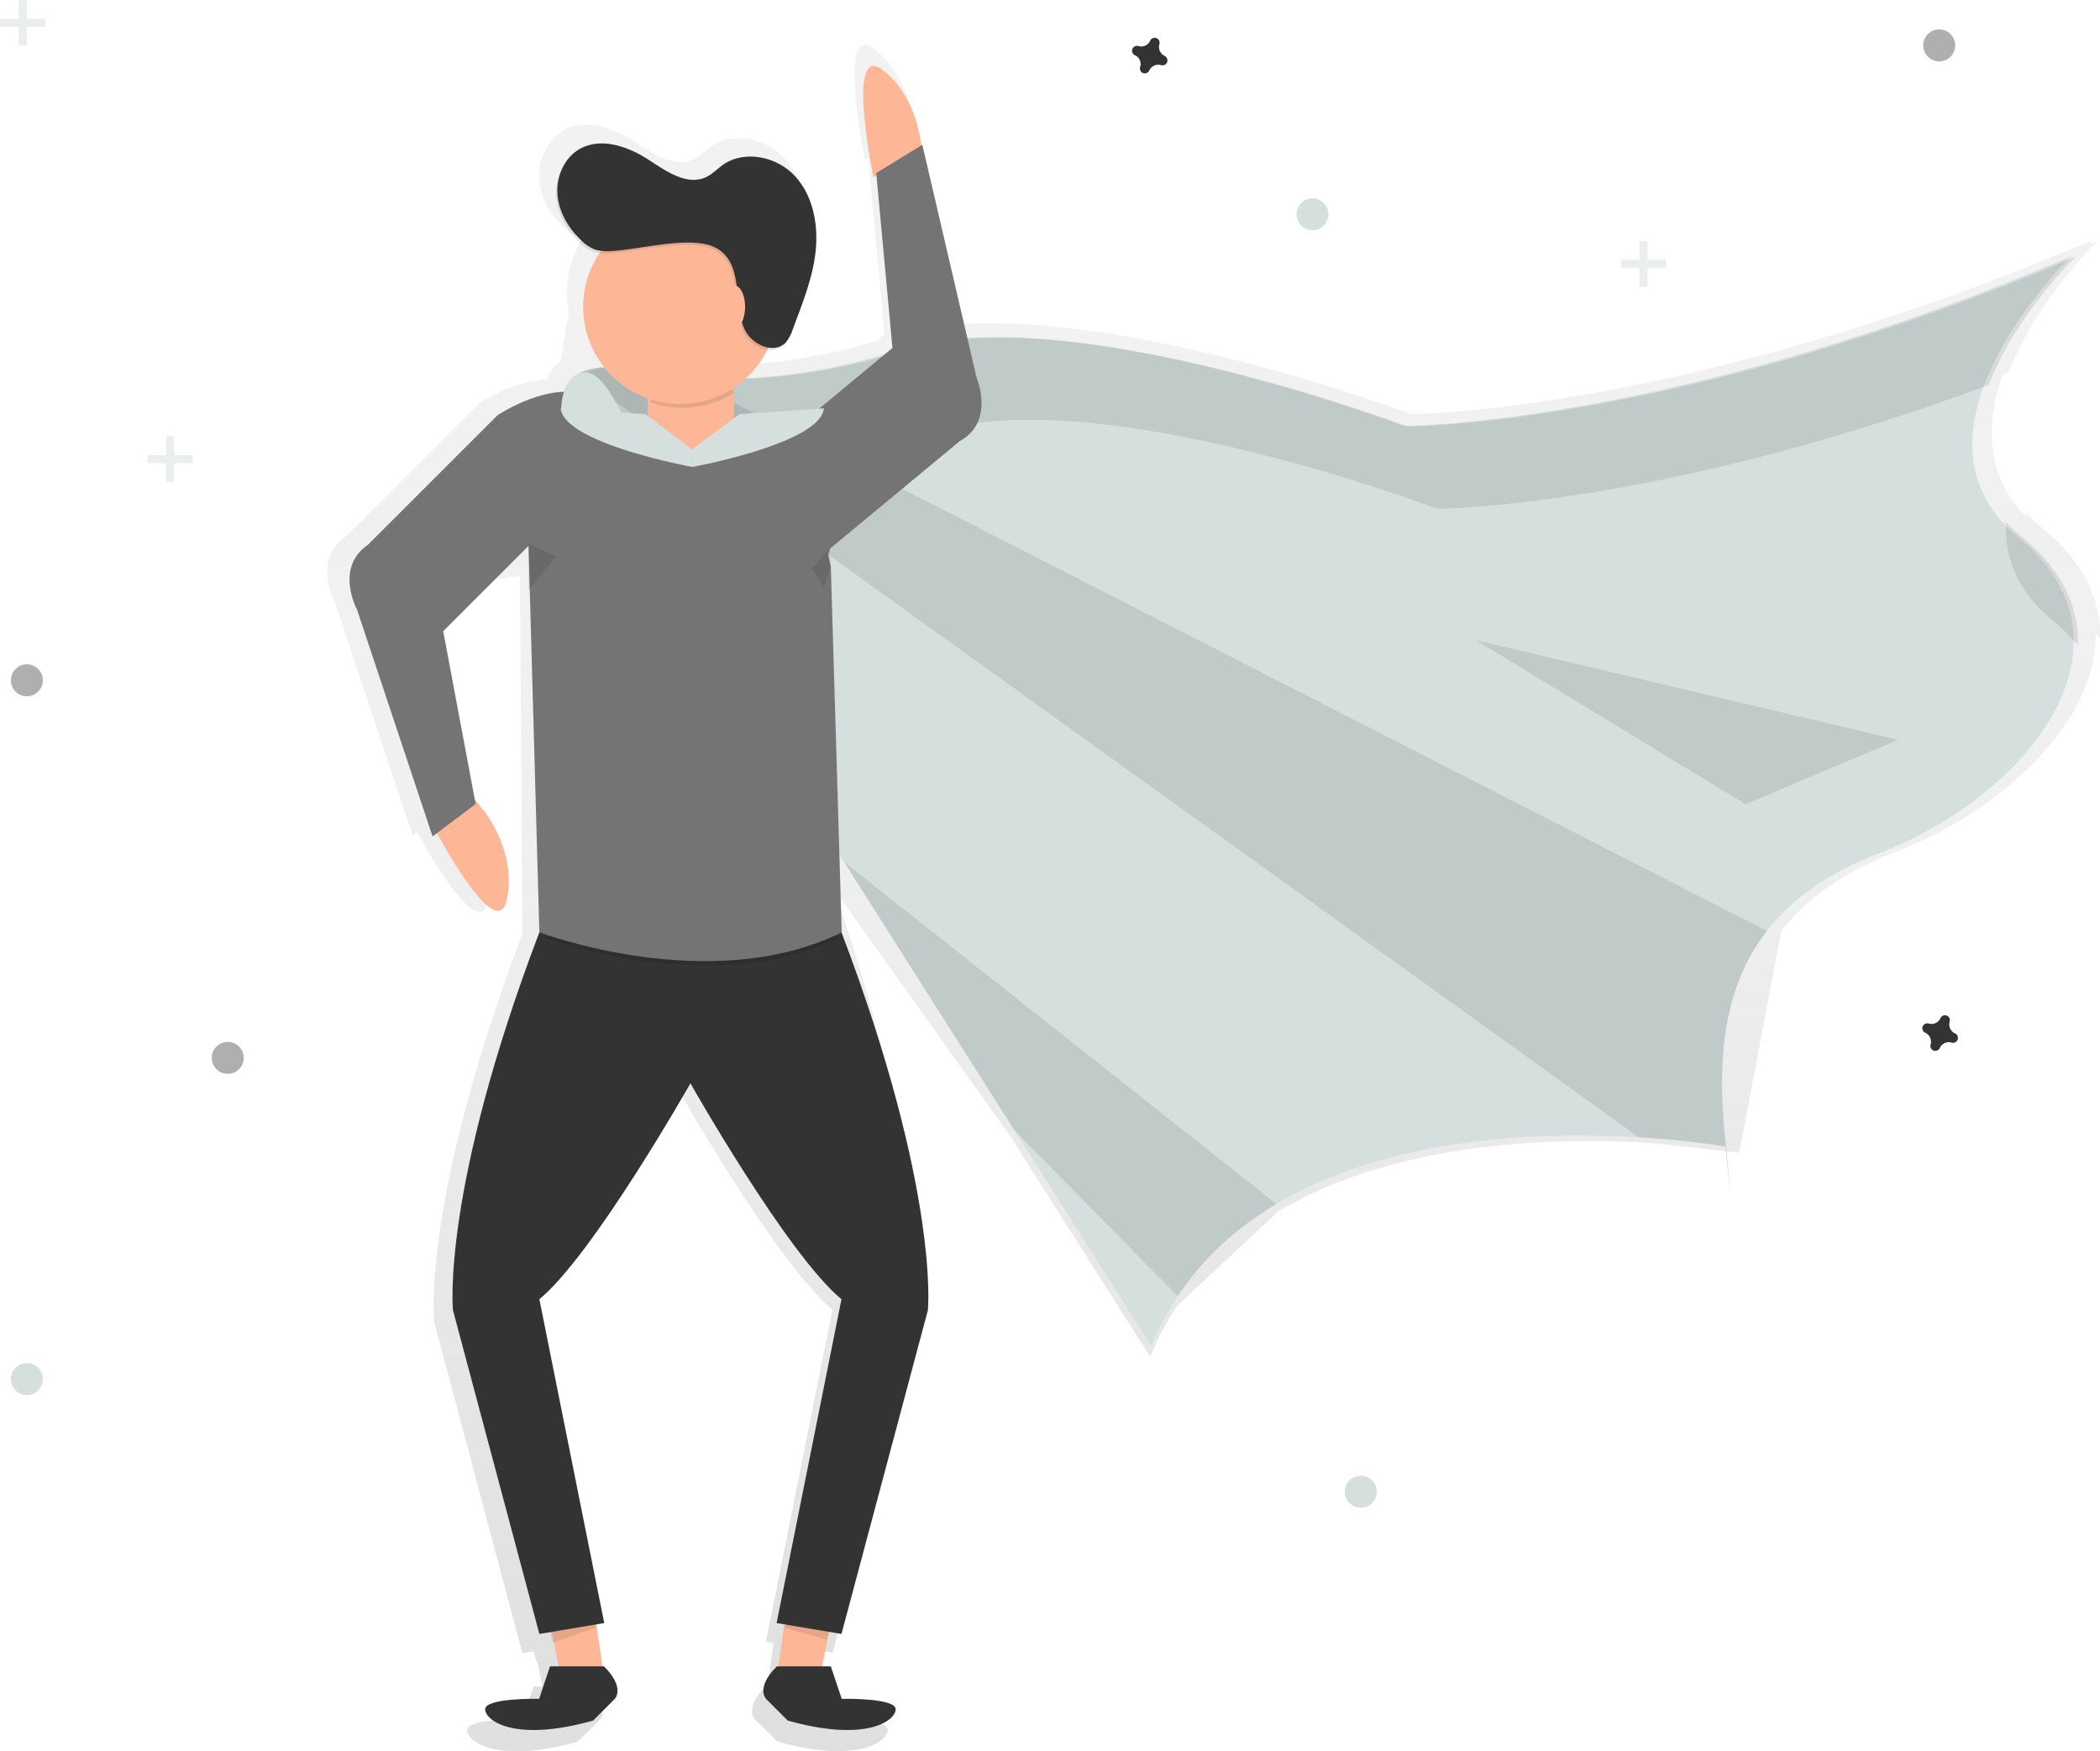 <?xml version="1.0" encoding="utf-8"?>
<!-- Generator: Adobe Illustrator 25.1.0, SVG Export Plug-In . SVG Version: 6.00 Build 0)  -->
<svg version="1.1" id="_x31_cf4a4b6-30d3-491e-a53d-552d6204f4f6"
	 xmlns="http://www.w3.org/2000/svg" xmlns:xlink="http://www.w3.org/1999/xlink" x="0px" y="0px" viewBox="0 0 906.4 756"
	 style="enable-background:new 0 0 906.4 756;" xml:space="preserve">
<style type="text/css">
	.st0{fill:url(#SVGID_1_);}
	.st1{fill:#FDB797;}
	.st2{fill:#D5E0DE;}
	.st3{clip-path:url(#SVGID_3_);}
	.st4{opacity:0.1;enable-background:new    ;}
	.st5{opacity:0.1;}
	.st6{fill:#333333;}
	.st7{fill:#747474;}
	.st8{fill:#AFAFAF;}
	.st9{opacity:0.5;}
	.st10{fill:#FF4633;}
	.st11{fill:#2D393D;}
	.st12{fill:#F7F7F7;}
</style>
<linearGradient id="SVGID_1_" gradientUnits="userSpaceOnUse" x1="670.722" y1="272.065" x2="670.722" y2="-464.581" gradientTransform="matrix(1 0 0 1 -146.79 484)">
	<stop  offset="0" style="stop-color:#808080;stop-opacity:0.25"/>
	<stop  offset="0.54" style="stop-color:#808080;stop-opacity:0.12"/>
	<stop  offset="1" style="stop-color:#808080;stop-opacity:0.1"/>
</linearGradient>
<path class="st0" d="M882,228.4c-2.7-2.2-5.2-4.5-7.4-7.1c0,0.6,0,1.2,0,1.8c-18.2-18.5-17.5-41-10.1-61.5l2.5-0.9
	c11.7-30.9,38.5-56.8,38.5-56.8l-4,1.7c1.2-1.3,1.9-2,1.9-2c-166,70.8-281.5,74.9-294.4,75.2c-7.9-3-73.4-26.8-136.7-35.7
	c-19.9-2.9-39.7-4.3-57.4-3.2L395,54.3l-0.4,0.2c-0.9-7.3-4.4-23.3-17-33.2c-16.8-13.2-4.3,47.4-4.3,47.4l1.4-0.6l7.1,76.2l-3.4,2.9
	c-19.9,5.9-40.5,9.5-61.3,10.6c3.8-3.5,7-7.8,9.3-12.4c2.7,0.6,5.5-0.3,7.5-2.2c0.7-0.7,1.2-1.5,1.6-2.3c0.9-1.5,1.7-3.1,2.2-4.7
	c4.1-11.1,8.7-22.3,10-34.1s-0.9-24.6-8.8-33.4s-22.4-12.2-32.1-5.4c-2.5,1.8-4.6,4.1-7.4,5.4c-8.4,4.1-17.7-2.5-25.6-7.6
	c-9.1-5.9-21.1-10.2-30.6-4.8c-2.9,1.7-5.4,4.2-7,7.2c-2.6,4.1-3.8,8.9-3.5,13.8c0.5,7.8,4.7,15,10.3,20.4c1.9,2,4.2,3.5,6.8,4.4
	c0.7,0.2,1.3,0.3,2,0.4c-6.3,9.6-8.6,21.2-6.3,32.5l-3.5,21.1c-3.1,1.4-4.8,4.6-5.8,7.7c-14.6,0.4-29.5,10.4-29.5,10.4l-57.3,57.3
	c-14.9,10.1-4.8,28.7-4.8,28.7l33.5,100.4l1.9-1.4c6.9,12.5,27,47,30.9,29.8c4.7-20.8-10-39.8-10-39.8h-0.2l-3.8-4.9l-14-74.6
	l17.7-17.6l23.8-3.5l1.1,154.5c-43.5,114.7-38.2,167.2-38.2,167.2l38.2,143.4l4.9-0.8l1.2,4.7l0.4-0.2l2.1,10.6h-3.8l-4.8,14.3
	c0,0-24.4-0.5-23.9,4.8s13.8,14.3,47.8,4.8l9.6-9.6c0,0,4.8-4.8-4.8-14.3h-0.7l-2.6-18.6l3.3-0.6l-28.7-143.4
	c23.9-19.7,66.9-95.6,66.9-95.6s43,75.9,66.9,95.6l-28.7,143.3l3.3,0.6l-2.6,18.6h-0.7c-9.6,9.6-4.8,14.3-4.8,14.3l9.6,9.6
	c34,9.6,47.3,0.5,47.8-4.8s-23.9-4.8-23.9-4.8l-4.8-14.3h-3.8l2.8-13.8l0.5-1.5l5.4,0.9l38.2-143.4c0,0-0.7-82.8-37.8-186.4
	l76.3,106.9l60.3,95.1c3.2-7.7,7.1-15.1,11.7-22l43.7-40.8c50.8-30.2,118.5-32,160.3-29.5l38.6,4.2l18.1-95.6
	c10.6-13.6,26.3-25.4,49.1-34.1c47.3-18.2,87-56.8,86.7-94.4c0.7,0.8,1.4,1.5,2,2.3C906.9,259.4,899.7,242.9,882,228.4z
	 M358.2,370.1v-1.8l2.2,3.5L358.2,370.1z"/>
<path class="st1" d="M208.9,350h-0.2l-8.5-11l-13.7,13.7l1.5,2.3l-1.7,0.4c0,0,27.7,53.6,32.4,33.2S208.9,350,208.9,350z"/>
<path id="_x38_3eae6ee-46c5-4585-a2a2-a187faac01c1" class="st2" d="M266.8,158.6c0,0,50.6,15.2,121.4-7.6s217.5,32.9,217.5,32.9
	s116.3,0,288.3-73.3c0,0-78.4,75.9-22.8,121.4s5.1,111.3-60.7,136.6s-70.8,75.9-65.8,123.9s0,2.5,0,2.5s-197.2-35.4-247.8,86
	L246.5,186.5C246.5,186.5,231.4,156.1,266.8,158.6z"/>
<g>
	<g>
		<defs>
			<path id="SVGID_2_" d="M266.8,158.6c0,0,50.6,15.2,121.4-7.6s217.5,32.9,217.5,32.9s116.3,0,288.3-73.3c0,0-78.4,75.9-22.8,121.4
				s5.1,111.3-60.7,136.6s-70.8,75.9-65.8,123.9s0,2.5,0,2.5s-197.2-35.4-247.8,86L246.5,186.5C246.5,186.5,231.4,156.1,266.8,158.6
				z"/>
		</defs>
		<clipPath id="SVGID_3_">
			<use xlink:href="#SVGID_2_"  style="overflow:visible;"/>
		</clipPath>
		<g class="st3">
			<polygon class="st4" points="141.5,84.2 771.1,536.8 809,425.6 			"/>
			<polygon class="st4" points="179.4,225.8 528.3,579.8 578.9,541.9 			"/>
		</g>
	</g>
</g>
<g class="st5">
	<path d="M281.4,194.3c0,0,50.6,15.2,121.4-7.6s217.5,32.9,217.5,32.9s94.1,0,238.1-53.4c11.4-30.1,37.5-55.4,37.5-55.4
		c-172,73.3-288.3,73.3-288.3,73.3s-146.7-55.6-217.5-32.9s-121.4,7.6-121.4,7.6c-35.4-2.5-20.2,27.8-20.2,27.8l10.4,16.4
		C261.1,197.6,267.1,193.3,281.4,194.3z"/>
	<path d="M873.1,232.2c-2.6-2.1-5-4.4-7.3-6.9c-0.6,14.9,4.6,29.8,19.9,42.3c4.1,3.3,7.8,7,11.2,11.1
		C897.4,262.5,890.4,246.4,873.1,232.2z"/>
</g>
<polygon class="st1" points="358.6,700.8 353.9,724.1 335.3,724.1 339.9,691.5 "/>
<polygon class="st4" points="358.2,704 356.9,707.9 338.5,702.7 339.8,700 "/>
<polygon class="st1" points="237.4,700.8 242.1,724.1 260.7,724.1 256,691.5 "/>
<polygon class="st4" points="237.3,704 238.6,709.2 257,702.7 257,700 "/>
<path class="st1" d="M398,66.5c0,0-0.5-23.4-16.9-36.2S377,76.5,377,76.5L398,66.5z"/>
<path class="st6" d="M260.7,719.4h-23.3l-4.7,14c0,0-23.8-0.5-23.3,4.7s13.5,14,46.6,4.7l9.3-9.3C265.4,733.4,270,728.7,260.7,719.4
	z"/>
<path class="st6" d="M335.3,719.4h23.3l4.7,14c0,0,23.8-0.5,23.3,4.7s-13.5,14-46.6,4.7l-9.3-9.3C330.6,733.4,326,728.7,335.3,719.4
	z"/>
<path class="st6" d="M363.2,402.5H232.8c-42.5,111.8-37.3,163.1-37.3,163.1l37.3,139.8l28-4.7l-28-139.8
	c23.3-19.2,65.2-93.2,65.2-93.2s41.9,74,65.2,93.2l-28,139.8l28,4.7l37.3-139.8C400.5,565.7,405.7,514.4,363.2,402.5z"/>
<path class="st4" d="M232.8,404.3c0,0,74,28,130.5,0H232.8z"/>
<path class="st7" d="M228.6,235.2l-37.3,37.3l14,74.6l-18.6,14l-32.6-97.9c0,0-9.8-18.1,4.7-28l55.9-55.9c0,0,24-16.1,40.5-7.8
	s-26.9,63.2-26.9,63.2"/>
<path class="st7" d="M228.1,234.7l4.7,167.8c0,0,74,28,130.5,0l-4.7-157.9l-1.2-5.2l0.9-2.6l56-46.4c15.3-8.4,7.2-27.4,7.2-27.4
	L398.1,62.5l-19.9,12.2l7,75.5l-39.9,33.1l-1-0.1v0.2l-102.2-4.6"/>
<path class="st1" d="M295.4,155.8h5.6c8.7,0,15.8,7.1,15.8,15.8v10.3c0,8.7-7.1,15.8-15.8,15.8h-5.6c-8.7,0-15.8-7.1-15.8-15.8
	v-10.3C279.6,162.8,286.7,155.8,295.4,155.8z"/>
<path class="st4" d="M280.8,173.7c12,4.2,25.2,2.7,36-4c-2.7-7.4-9.7-12.3-17.5-12.3l0,0C289.9,157.4,282,164.4,280.8,173.7z"/>
<circle class="st1" cx="293.6" cy="132.5" r="41.9"/>
<path class="st4" d="M264.5,109.3c-2.6,0.3-5.2,0.2-7.8-0.4c-2.5-0.9-4.8-2.4-6.6-4.3c-5.5-5.3-9.6-12.3-10.1-19.9s3-15.6,9.6-19.4
	c9.2-5.2,20.9-1.1,29.8,4.7c7.6,5,16.7,11.4,24.9,7.4c2.7-1.3,4.8-3.6,7.2-5.3c9.5-6.6,23.6-3.4,31.3,5.2s9.9,21.1,8.6,32.6
	s-5.7,22.4-9.8,33.2c-0.6,2.1-1.7,4.1-3.1,5.8c-4.9,5.1-14.1,1.1-17.4-5.1c-5.6-10.9,0-29.8-13.3-36.1
	C297.2,102.7,275.8,108.6,264.5,109.3z"/>
<path class="st6" d="M265.1,108.3c-2.6,0.3-5.2,0.2-7.8-0.4c-2.5-0.9-4.8-2.4-6.6-4.3c-5.5-5.3-9.6-12.3-10.1-19.9s3-15.6,9.6-19.4
	c9.2-5.2,20.9-1.1,29.8,4.7c7.6,5,16.7,11.4,24.9,7.4c2.7-1.3,4.8-3.6,7.2-5.3c9.5-6.6,23.6-3.4,31.3,5.2s9.9,21.1,8.6,32.6
	s-5.8,22.4-9.8,33.2c-0.6,2.1-1.7,4.1-3.1,5.8c-4.9,5.1-14.1,1.1-17.4-5.1c-5.6-10.9,0-29.8-13.3-36.1
	C297.9,101.7,276.5,107.6,265.1,108.3z"/>
<ellipse class="st1" cx="316.9" cy="132.5" rx="4.7" ry="9.3"/>
<polygon class="st4" points="228.1,234.7 240,240.2 228.1,254.7 "/>
<polygon class="st4" points="358.2,236.8 350.3,245.5 355.6,253.4 358.6,244.6 "/>
<path class="st2" d="M298.8,194v7.6c0,0-55.3-10.1-56.8-25.3l36.5,2.5L298.8,194z"/>
<path class="st2" d="M298.8,194v7.6c0,0,55.4-10.1,56.8-25.3l-36.5,2.5L298.8,194z"/>
<polygon class="st4" points="637.1,276.4 819.2,319.4 753.4,347.2 "/>
<path class="st2" d="M242.2,176.7c0,0,0-15.9,10.6-15.9c10.6,0,21.2,31.8,21.2,31.8L242.2,176.7z"/>
<circle class="st8" cx="11.6" cy="293.7" r="6.9"/>
<circle class="st8" cx="98.3" cy="456.7" r="6.9"/>
<circle class="st8" cx="837" cy="19.6" r="6.9"/>
<path class="st6" d="M502.8,24.2c-2-0.9-3-3.1-2.4-5.1c0-0.2,0.1-0.3,0.1-0.5l0,0c0.1-1.2-0.8-2.2-2-2.3c-0.7,0-1.4,0.3-1.8,0.8l0,0
	c-0.1,0.1-0.2,0.3-0.2,0.4c-0.9,2-3.1,3-5.1,2.4c-0.2,0-0.3-0.1-0.5-0.1l0,0c-1.2-0.1-2.2,0.8-2.3,2c0,0.7,0.3,1.4,0.8,1.8l0,0
	c0.1,0.1,0.3,0.2,0.4,0.2c2,0.9,3,3.1,2.3,5.1c0,0.2-0.1,0.3-0.1,0.5l0,0c-0.1,1.2,0.8,2.2,2,2.3c0.7,0,1.4-0.3,1.8-0.8l0,0
	c0.1-0.1,0.2-0.3,0.2-0.4c0.9-2,3.1-3,5.1-2.4c0.2,0,0.3,0.1,0.5,0.1l0,0c1.2,0.1,2.2-0.8,2.3-2c0-0.7-0.3-1.4-0.8-1.8l0,0
	C503.1,24.4,502.9,24.3,502.8,24.2z"/>
<path class="st6" d="M843.9,446.2c-2-0.9-3-3.1-2.4-5.1c0-0.2,0.1-0.3,0.1-0.5l0,0c0.1-1.2-0.8-2.2-2-2.3c-0.7,0-1.4,0.3-1.8,0.8
	l0,0c-0.1,0.1-0.2,0.3-0.2,0.4c-0.9,2-3.1,3-5.1,2.4c-0.2,0-0.3-0.1-0.5-0.1l0,0c-1.2-0.1-2.2,0.8-2.3,2c0,0.7,0.3,1.4,0.8,1.8l0,0
	c0.1,0.1,0.3,0.2,0.4,0.2c2,0.9,3,3.1,2.4,5.1c0,0.2-0.1,0.3-0.1,0.5l0,0c-0.1,1.2,0.8,2.2,2,2.3c0.7,0,1.4-0.3,1.8-0.8l0,0
	c0.1-0.1,0.2-0.3,0.2-0.4c0.9-2,3.1-3,5.1-2.4c0.2,0,0.3,0.1,0.5,0.1l0,0c1.2,0.1,2.2-0.8,2.3-2c0-0.7-0.3-1.4-0.8-1.8l0,0
	C844.2,446.4,844,446.3,843.9,446.2z"/>
<circle class="st2" cx="587.3" cy="644" r="6.9"/>
<ellipse transform="matrix(2.415442e-03 -1 1 2.415442e-03 -583.826 605.562)" class="st2" cx="11.6" cy="595.4" rx="6.9" ry="6.9"/>
<circle class="st2" cx="566.5" cy="92.5" r="6.9"/>
<g class="st9">
	<rect x="8.1" class="st2" width="3.5" height="19.6"/>
	<rect y="8.1" class="st2" width="19.7" height="3.5"/>
</g>
<g class="st9">
	<rect x="71.7" y="188.4" class="st2" width="3.5" height="19.6"/>
	<rect x="63.6" y="196.5" class="st2" width="19.6" height="3.5"/>
</g>
<g class="st9">
	<rect x="707.6" y="104.1" class="st2" width="3.5" height="19.7"/>
	<rect x="699.5" y="112.1" class="st2" width="19.6" height="3.5"/>
</g>
<rect x="-1753.2" y="-372.6" class="st10" width="401.1" height="250.9"/>
<rect x="-976.5" y="-372.6" class="st11" width="401.1" height="250.9"/>
<rect x="1407.3" y="-372.6" class="st8" width="401.1" height="250.9"/>
<rect x="-155.4" y="-372.6" class="st7" width="401.1" height="250.9"/>
<rect x="611.4" y="-372.6" class="st2" width="401.1" height="250.9"/>
<rect x="2199.4" y="-372.6" class="st12" width="401.1" height="250.9"/>
</svg>
